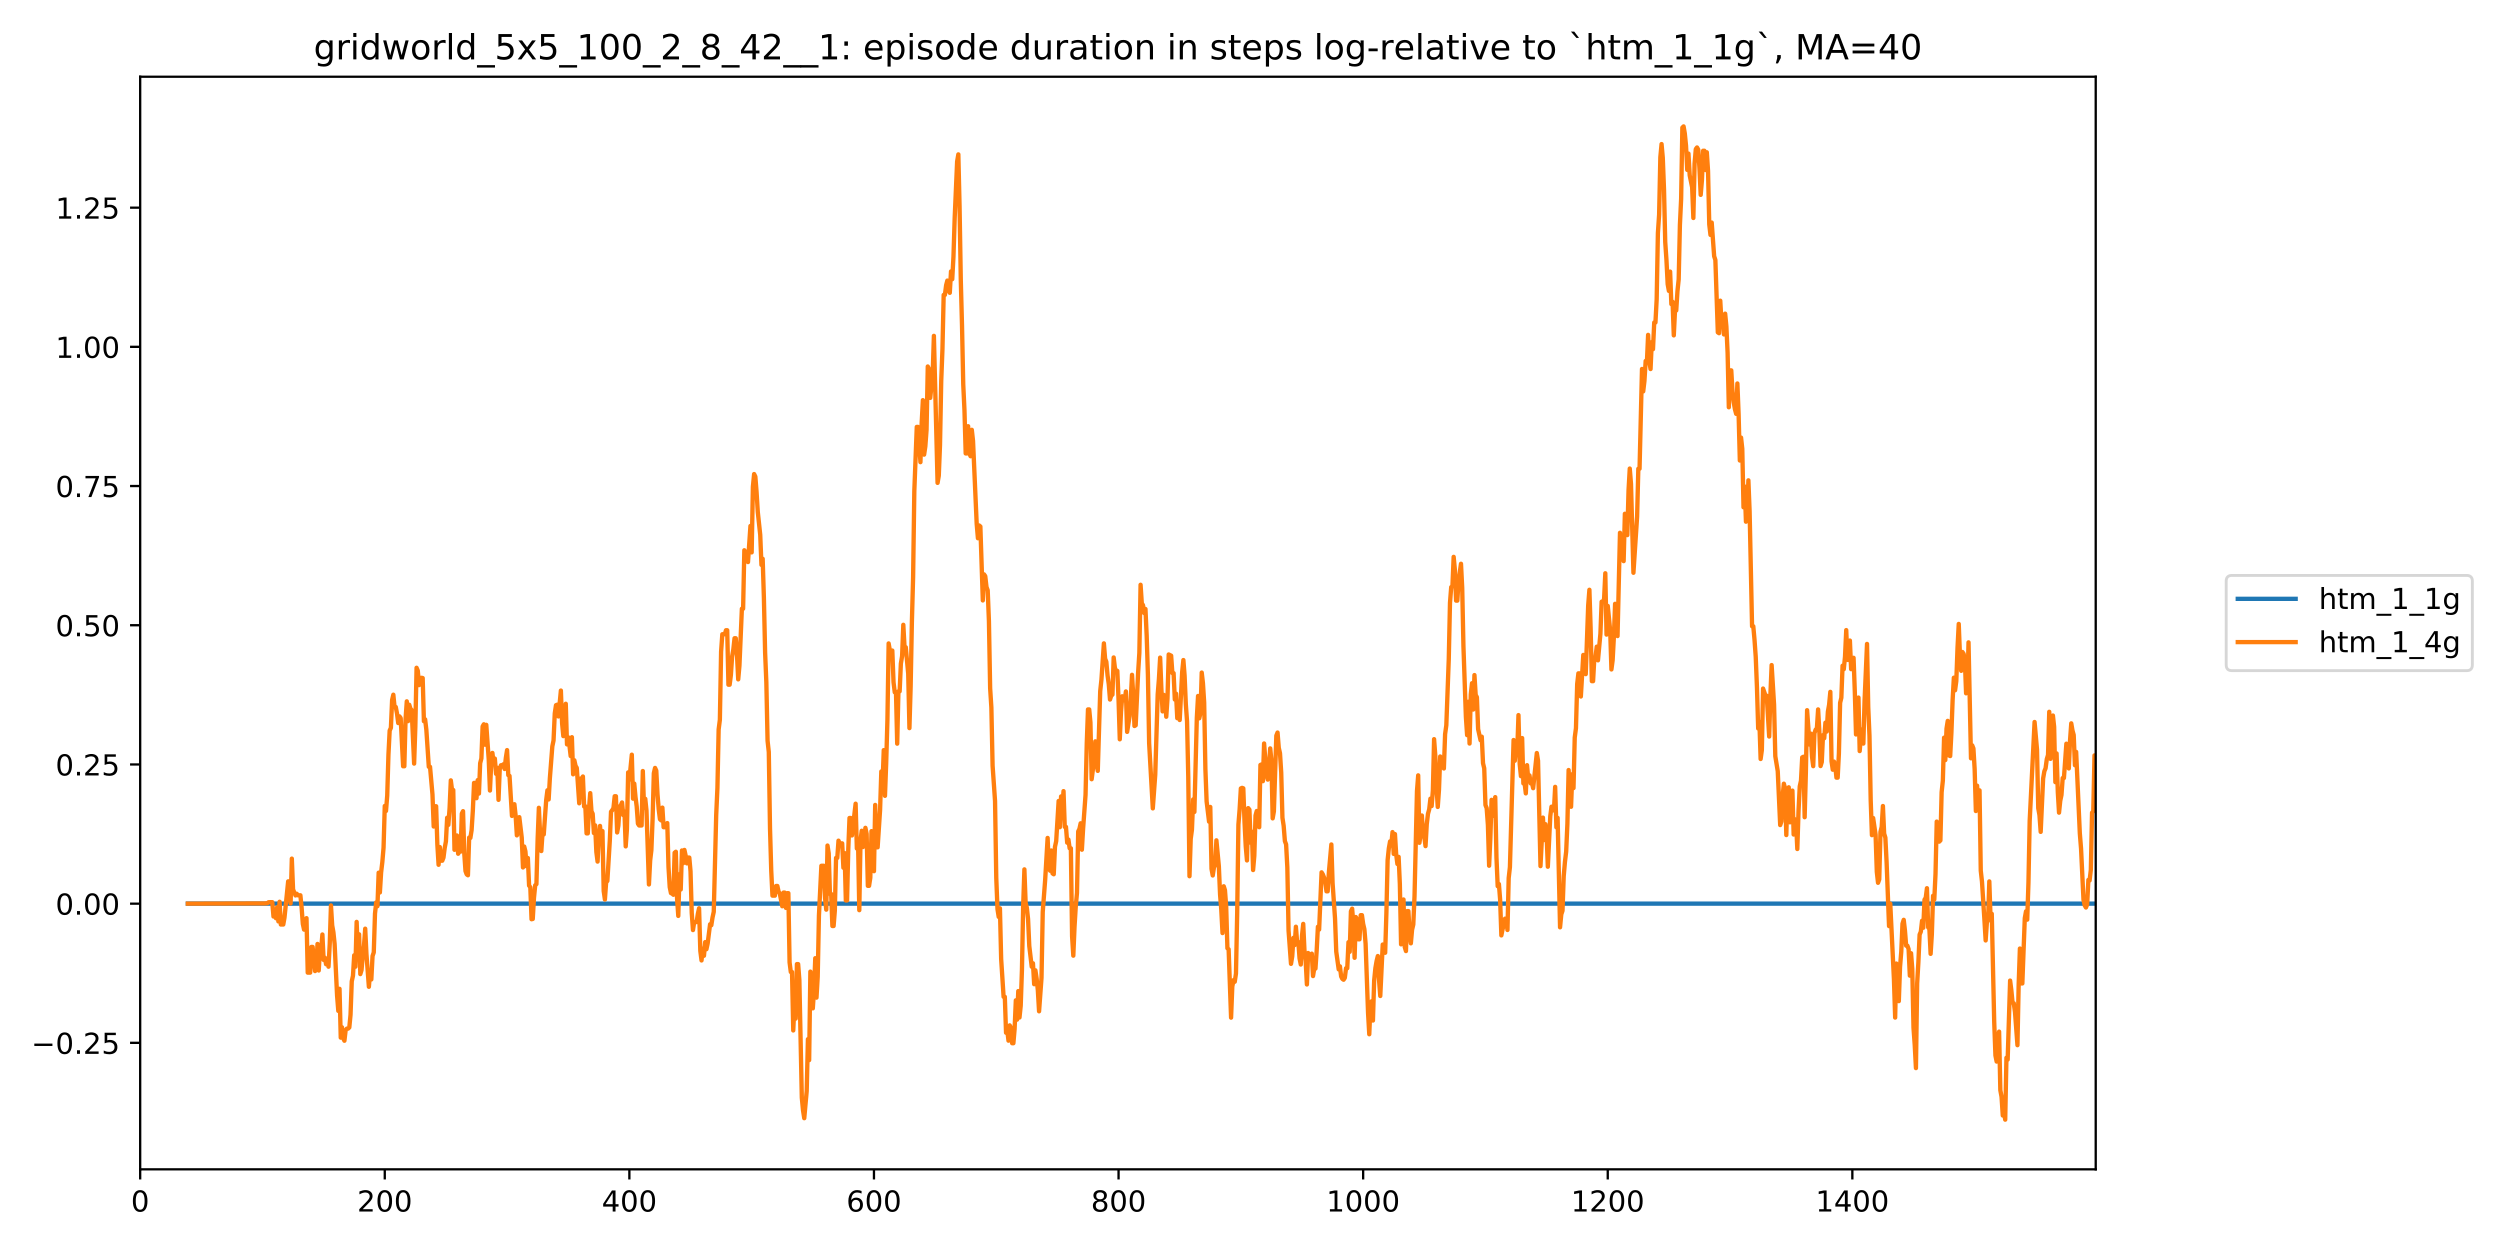 <?xml version="1.0" encoding="utf-8" standalone="no"?>
<!DOCTYPE svg PUBLIC "-//W3C//DTD SVG 1.1//EN"
  "http://www.w3.org/Graphics/SVG/1.1/DTD/svg11.dtd">
<!-- Created with matplotlib (https://matplotlib.org/) -->
<svg height="432pt" version="1.1" viewBox="0 0 864 432" width="864pt" xmlns="http://www.w3.org/2000/svg" xmlns:xlink="http://www.w3.org/1999/xlink">
 <defs>
  <style type="text/css">
*{stroke-linecap:butt;stroke-linejoin:round;}
  </style>
 </defs>
 <g id="figure_1">
  <g id="patch_1">
   <path d="M 0 432 
L 864 432 
L 864 0 
L 0 0 
z
" style="fill:#ffffff;"/>
  </g>
  <g id="axes_1">
   <g id="patch_2">
    <path d="M 48.445 404.12 
L 724.28 404.12 
L 724.28 26.52 
L 48.445 26.52 
z
" style="fill:#ffffff;"/>
   </g>
   <g id="matplotlib.axis_1">
    <g id="xtick_1">
     <g id="line2d_1">
      <defs>
       <path d="M 0 0 
L 0 3.5 
" id="m3903070eab" style="stroke:#000000;stroke-width:0.8;"/>
      </defs>
      <g>
       <use style="stroke:#000000;stroke-width:0.8;" x="48.445" xlink:href="#m3903070eab" y="404.12"/>
      </g>
     </g>
     <g id="text_1">
      <!-- 0 -->
      <defs>
       <path d="M 31.781 66.406 
Q 24.172 66.406 20.328 58.906 
Q 16.5 51.422 16.5 36.375 
Q 16.5 21.391 20.328 13.891 
Q 24.172 6.391 31.781 6.391 
Q 39.453 6.391 43.281 13.891 
Q 47.125 21.391 47.125 36.375 
Q 47.125 51.422 43.281 58.906 
Q 39.453 66.406 31.781 66.406 
z
M 31.781 74.219 
Q 44.047 74.219 50.516 64.516 
Q 56.984 54.828 56.984 36.375 
Q 56.984 17.969 50.516 8.266 
Q 44.047 -1.422 31.781 -1.422 
Q 19.531 -1.422 13.062 8.266 
Q 6.594 17.969 6.594 36.375 
Q 6.594 54.828 13.062 64.516 
Q 19.531 74.219 31.781 74.219 
z
" id="DejaVuSans-48"/>
      </defs>
      <g transform="translate(45.264 418.718)scale(0.1 -0.1)">
       <use xlink:href="#DejaVuSans-48"/>
      </g>
     </g>
    </g>
    <g id="xtick_2">
     <g id="line2d_2">
      <g>
       <use style="stroke:#000000;stroke-width:0.8;" x="132.977" xlink:href="#m3903070eab" y="404.12"/>
      </g>
     </g>
     <g id="text_2">
      <!-- 200 -->
      <defs>
       <path d="M 19.188 8.297 
L 53.609 8.297 
L 53.609 0 
L 7.328 0 
L 7.328 8.297 
Q 12.938 14.109 22.625 23.891 
Q 32.328 33.688 34.812 36.531 
Q 39.547 41.844 41.422 45.531 
Q 43.312 49.219 43.312 52.781 
Q 43.312 58.594 39.234 62.25 
Q 35.156 65.922 28.609 65.922 
Q 23.969 65.922 18.812 64.312 
Q 13.672 62.703 7.812 59.422 
L 7.812 69.391 
Q 13.766 71.781 18.938 73 
Q 24.125 74.219 28.422 74.219 
Q 39.75 74.219 46.484 68.547 
Q 53.219 62.891 53.219 53.422 
Q 53.219 48.922 51.531 44.891 
Q 49.859 40.875 45.406 35.406 
Q 44.188 33.984 37.641 27.219 
Q 31.109 20.453 19.188 8.297 
z
" id="DejaVuSans-50"/>
      </defs>
      <g transform="translate(123.433 418.718)scale(0.1 -0.1)">
       <use xlink:href="#DejaVuSans-50"/>
       <use x="63.623" xlink:href="#DejaVuSans-48"/>
       <use x="127.246" xlink:href="#DejaVuSans-48"/>
      </g>
     </g>
    </g>
    <g id="xtick_3">
     <g id="line2d_3">
      <g>
       <use style="stroke:#000000;stroke-width:0.8;" x="217.509" xlink:href="#m3903070eab" y="404.12"/>
      </g>
     </g>
     <g id="text_3">
      <!-- 400 -->
      <defs>
       <path d="M 37.797 64.312 
L 12.891 25.391 
L 37.797 25.391 
z
M 35.203 72.906 
L 47.609 72.906 
L 47.609 25.391 
L 58.016 25.391 
L 58.016 17.188 
L 47.609 17.188 
L 47.609 0 
L 37.797 0 
L 37.797 17.188 
L 4.891 17.188 
L 4.891 26.703 
z
" id="DejaVuSans-52"/>
      </defs>
      <g transform="translate(207.966 418.718)scale(0.1 -0.1)">
       <use xlink:href="#DejaVuSans-52"/>
       <use x="63.623" xlink:href="#DejaVuSans-48"/>
       <use x="127.246" xlink:href="#DejaVuSans-48"/>
      </g>
     </g>
    </g>
    <g id="xtick_4">
     <g id="line2d_4">
      <g>
       <use style="stroke:#000000;stroke-width:0.8;" x="302.042" xlink:href="#m3903070eab" y="404.12"/>
      </g>
     </g>
     <g id="text_4">
      <!-- 600 -->
      <defs>
       <path d="M 33.016 40.375 
Q 26.375 40.375 22.484 35.828 
Q 18.609 31.297 18.609 23.391 
Q 18.609 15.531 22.484 10.953 
Q 26.375 6.391 33.016 6.391 
Q 39.656 6.391 43.531 10.953 
Q 47.406 15.531 47.406 23.391 
Q 47.406 31.297 43.531 35.828 
Q 39.656 40.375 33.016 40.375 
z
M 52.594 71.297 
L 52.594 62.312 
Q 48.875 64.062 45.094 64.984 
Q 41.312 65.922 37.594 65.922 
Q 27.828 65.922 22.672 59.328 
Q 17.531 52.734 16.797 39.406 
Q 19.672 43.656 24.016 45.922 
Q 28.375 48.188 33.594 48.188 
Q 44.578 48.188 50.953 41.516 
Q 57.328 34.859 57.328 23.391 
Q 57.328 12.156 50.688 5.359 
Q 44.047 -1.422 33.016 -1.422 
Q 20.359 -1.422 13.672 8.266 
Q 6.984 17.969 6.984 36.375 
Q 6.984 53.656 15.188 63.938 
Q 23.391 74.219 37.203 74.219 
Q 40.922 74.219 44.703 73.484 
Q 48.484 72.75 52.594 71.297 
z
" id="DejaVuSans-54"/>
      </defs>
      <g transform="translate(292.498 418.718)scale(0.1 -0.1)">
       <use xlink:href="#DejaVuSans-54"/>
       <use x="63.623" xlink:href="#DejaVuSans-48"/>
       <use x="127.246" xlink:href="#DejaVuSans-48"/>
      </g>
     </g>
    </g>
    <g id="xtick_5">
     <g id="line2d_5">
      <g>
       <use style="stroke:#000000;stroke-width:0.8;" x="386.574" xlink:href="#m3903070eab" y="404.12"/>
      </g>
     </g>
     <g id="text_5">
      <!-- 800 -->
      <defs>
       <path d="M 31.781 34.625 
Q 24.75 34.625 20.719 30.859 
Q 16.703 27.094 16.703 20.516 
Q 16.703 13.922 20.719 10.156 
Q 24.75 6.391 31.781 6.391 
Q 38.812 6.391 42.859 10.172 
Q 46.922 13.969 46.922 20.516 
Q 46.922 27.094 42.891 30.859 
Q 38.875 34.625 31.781 34.625 
z
M 21.922 38.812 
Q 15.578 40.375 12.031 44.719 
Q 8.5 49.078 8.5 55.328 
Q 8.5 64.062 14.719 69.141 
Q 20.953 74.219 31.781 74.219 
Q 42.672 74.219 48.875 69.141 
Q 55.078 64.062 55.078 55.328 
Q 55.078 49.078 51.531 44.719 
Q 48 40.375 41.703 38.812 
Q 48.828 37.156 52.797 32.312 
Q 56.781 27.484 56.781 20.516 
Q 56.781 9.906 50.312 4.234 
Q 43.844 -1.422 31.781 -1.422 
Q 19.734 -1.422 13.25 4.234 
Q 6.781 9.906 6.781 20.516 
Q 6.781 27.484 10.781 32.312 
Q 14.797 37.156 21.922 38.812 
z
M 18.312 54.391 
Q 18.312 48.734 21.844 45.562 
Q 25.391 42.391 31.781 42.391 
Q 38.141 42.391 41.719 45.562 
Q 45.312 48.734 45.312 54.391 
Q 45.312 60.062 41.719 63.234 
Q 38.141 66.406 31.781 66.406 
Q 25.391 66.406 21.844 63.234 
Q 18.312 60.062 18.312 54.391 
z
" id="DejaVuSans-56"/>
      </defs>
      <g transform="translate(377.03 418.718)scale(0.1 -0.1)">
       <use xlink:href="#DejaVuSans-56"/>
       <use x="63.623" xlink:href="#DejaVuSans-48"/>
       <use x="127.246" xlink:href="#DejaVuSans-48"/>
      </g>
     </g>
    </g>
    <g id="xtick_6">
     <g id="line2d_6">
      <g>
       <use style="stroke:#000000;stroke-width:0.8;" x="471.106" xlink:href="#m3903070eab" y="404.12"/>
      </g>
     </g>
     <g id="text_6">
      <!-- 1000 -->
      <defs>
       <path d="M 12.406 8.297 
L 28.516 8.297 
L 28.516 63.922 
L 10.984 60.406 
L 10.984 69.391 
L 28.422 72.906 
L 38.281 72.906 
L 38.281 8.297 
L 54.391 8.297 
L 54.391 0 
L 12.406 0 
z
" id="DejaVuSans-49"/>
      </defs>
      <g transform="translate(458.381 418.718)scale(0.1 -0.1)">
       <use xlink:href="#DejaVuSans-49"/>
       <use x="63.623" xlink:href="#DejaVuSans-48"/>
       <use x="127.246" xlink:href="#DejaVuSans-48"/>
       <use x="190.869" xlink:href="#DejaVuSans-48"/>
      </g>
     </g>
    </g>
    <g id="xtick_7">
     <g id="line2d_7">
      <g>
       <use style="stroke:#000000;stroke-width:0.8;" x="555.638" xlink:href="#m3903070eab" y="404.12"/>
      </g>
     </g>
     <g id="text_7">
      <!-- 1200 -->
      <g transform="translate(542.913 418.718)scale(0.1 -0.1)">
       <use xlink:href="#DejaVuSans-49"/>
       <use x="63.623" xlink:href="#DejaVuSans-50"/>
       <use x="127.246" xlink:href="#DejaVuSans-48"/>
       <use x="190.869" xlink:href="#DejaVuSans-48"/>
      </g>
     </g>
    </g>
    <g id="xtick_8">
     <g id="line2d_8">
      <g>
       <use style="stroke:#000000;stroke-width:0.8;" x="640.17" xlink:href="#m3903070eab" y="404.12"/>
      </g>
     </g>
     <g id="text_8">
      <!-- 1400 -->
      <g transform="translate(627.445 418.718)scale(0.1 -0.1)">
       <use xlink:href="#DejaVuSans-49"/>
       <use x="63.623" xlink:href="#DejaVuSans-52"/>
       <use x="127.246" xlink:href="#DejaVuSans-48"/>
       <use x="190.869" xlink:href="#DejaVuSans-48"/>
      </g>
     </g>
    </g>
   </g>
   <g id="matplotlib.axis_2">
    <g id="ytick_1">
     <g id="line2d_9">
      <defs>
       <path d="M 0 0 
L -3.5 0 
" id="m70c66b101d" style="stroke:#000000;stroke-width:0.8;"/>
      </defs>
      <g>
       <use style="stroke:#000000;stroke-width:0.8;" x="48.445" xlink:href="#m70c66b101d" y="360.411"/>
      </g>
     </g>
     <g id="text_9">
      <!-- −0.25 -->
      <defs>
       <path d="M 10.594 35.5 
L 73.188 35.5 
L 73.188 27.203 
L 10.594 27.203 
z
" id="DejaVuSans-8722"/>
       <path d="M 10.688 12.406 
L 21 12.406 
L 21 0 
L 10.688 0 
z
" id="DejaVuSans-46"/>
       <path d="M 10.797 72.906 
L 49.516 72.906 
L 49.516 64.594 
L 19.828 64.594 
L 19.828 46.734 
Q 21.969 47.469 24.109 47.828 
Q 26.266 48.188 28.422 48.188 
Q 40.625 48.188 47.75 41.5 
Q 54.891 34.812 54.891 23.391 
Q 54.891 11.625 47.562 5.094 
Q 40.234 -1.422 26.906 -1.422 
Q 22.312 -1.422 17.547 -0.641 
Q 12.797 0.141 7.719 1.703 
L 7.719 11.625 
Q 12.109 9.234 16.797 8.062 
Q 21.484 6.891 26.703 6.891 
Q 35.156 6.891 40.078 11.328 
Q 45.016 15.766 45.016 23.391 
Q 45.016 31 40.078 35.438 
Q 35.156 39.891 26.703 39.891 
Q 22.75 39.891 18.812 39.016 
Q 14.891 38.141 10.797 36.281 
z
" id="DejaVuSans-53"/>
      </defs>
      <g transform="translate(10.8 364.21)scale(0.1 -0.1)">
       <use xlink:href="#DejaVuSans-8722"/>
       <use x="83.789" xlink:href="#DejaVuSans-48"/>
       <use x="147.412" xlink:href="#DejaVuSans-46"/>
       <use x="179.199" xlink:href="#DejaVuSans-50"/>
       <use x="242.822" xlink:href="#DejaVuSans-53"/>
      </g>
     </g>
    </g>
    <g id="ytick_2">
     <g id="line2d_10">
      <g>
       <use style="stroke:#000000;stroke-width:0.8;" x="48.445" xlink:href="#m70c66b101d" y="312.304"/>
      </g>
     </g>
     <g id="text_10">
      <!-- 0.00 -->
      <g transform="translate(19.179 316.103)scale(0.1 -0.1)">
       <use xlink:href="#DejaVuSans-48"/>
       <use x="63.623" xlink:href="#DejaVuSans-46"/>
       <use x="95.41" xlink:href="#DejaVuSans-48"/>
       <use x="159.033" xlink:href="#DejaVuSans-48"/>
      </g>
     </g>
    </g>
    <g id="ytick_3">
     <g id="line2d_11">
      <g>
       <use style="stroke:#000000;stroke-width:0.8;" x="48.445" xlink:href="#m70c66b101d" y="264.196"/>
      </g>
     </g>
     <g id="text_11">
      <!-- 0.25 -->
      <g transform="translate(19.179 267.995)scale(0.1 -0.1)">
       <use xlink:href="#DejaVuSans-48"/>
       <use x="63.623" xlink:href="#DejaVuSans-46"/>
       <use x="95.41" xlink:href="#DejaVuSans-50"/>
       <use x="159.033" xlink:href="#DejaVuSans-53"/>
      </g>
     </g>
    </g>
    <g id="ytick_4">
     <g id="line2d_12">
      <g>
       <use style="stroke:#000000;stroke-width:0.8;" x="48.445" xlink:href="#m70c66b101d" y="216.088"/>
      </g>
     </g>
     <g id="text_12">
      <!-- 0.50 -->
      <g transform="translate(19.179 219.888)scale(0.1 -0.1)">
       <use xlink:href="#DejaVuSans-48"/>
       <use x="63.623" xlink:href="#DejaVuSans-46"/>
       <use x="95.41" xlink:href="#DejaVuSans-53"/>
       <use x="159.033" xlink:href="#DejaVuSans-48"/>
      </g>
     </g>
    </g>
    <g id="ytick_5">
     <g id="line2d_13">
      <g>
       <use style="stroke:#000000;stroke-width:0.8;" x="48.445" xlink:href="#m70c66b101d" y="167.981"/>
      </g>
     </g>
     <g id="text_13">
      <!-- 0.75 -->
      <defs>
       <path d="M 8.203 72.906 
L 55.078 72.906 
L 55.078 68.703 
L 28.609 0 
L 18.312 0 
L 43.219 64.594 
L 8.203 64.594 
z
" id="DejaVuSans-55"/>
      </defs>
      <g transform="translate(19.179 171.78)scale(0.1 -0.1)">
       <use xlink:href="#DejaVuSans-48"/>
       <use x="63.623" xlink:href="#DejaVuSans-46"/>
       <use x="95.41" xlink:href="#DejaVuSans-55"/>
       <use x="159.033" xlink:href="#DejaVuSans-53"/>
      </g>
     </g>
    </g>
    <g id="ytick_6">
     <g id="line2d_14">
      <g>
       <use style="stroke:#000000;stroke-width:0.8;" x="48.445" xlink:href="#m70c66b101d" y="119.873"/>
      </g>
     </g>
     <g id="text_14">
      <!-- 1.00 -->
      <g transform="translate(19.179 123.672)scale(0.1 -0.1)">
       <use xlink:href="#DejaVuSans-49"/>
       <use x="63.623" xlink:href="#DejaVuSans-46"/>
       <use x="95.41" xlink:href="#DejaVuSans-48"/>
       <use x="159.033" xlink:href="#DejaVuSans-48"/>
      </g>
     </g>
    </g>
    <g id="ytick_7">
     <g id="line2d_15">
      <g>
       <use style="stroke:#000000;stroke-width:0.8;" x="48.445" xlink:href="#m70c66b101d" y="71.766"/>
      </g>
     </g>
     <g id="text_15">
      <!-- 1.25 -->
      <g transform="translate(19.179 75.565)scale(0.1 -0.1)">
       <use xlink:href="#DejaVuSans-49"/>
       <use x="63.623" xlink:href="#DejaVuSans-46"/>
       <use x="95.41" xlink:href="#DejaVuSans-50"/>
       <use x="159.033" xlink:href="#DejaVuSans-53"/>
      </g>
     </g>
    </g>
   </g>
   <g id="line2d_16">
    <path clip-path="url(#p15be7d77c4)" d="M 64.929 312.304 
L 724.28 312.304 
L 724.28 312.304 
" style="fill:none;stroke:#1f77b4;stroke-linecap:square;stroke-width:1.5;"/>
   </g>
   <g id="line2d_17">
    <path clip-path="url(#p15be7d77c4)" d="M 64.929 312.304 
L 91.556 312.218 
L 92.402 312.14 
L 92.824 311.808 
L 94.092 311.781 
L 94.515 316.746 
L 94.938 316.058 
L 95.36 317.336 
L 95.783 313.543 
L 96.206 318.441 
L 96.628 311.646 
L 97.051 319.511 
L 97.896 319.511 
L 98.319 317.133 
L 99.587 304.604 
L 100.01 304.604 
L 100.432 312.228 
L 100.855 296.743 
L 101.278 307.389 
L 102.123 309.469 
L 102.546 308.882 
L 102.968 309.415 
L 103.814 309.415 
L 104.236 313.65 
L 104.659 319.321 
L 105.082 321.271 
L 105.504 321.271 
L 105.927 317.322 
L 106.35 336.141 
L 107.195 336.141 
L 107.618 327.262 
L 108.04 327.262 
L 108.886 335.605 
L 109.308 334.287 
L 109.731 326.234 
L 110.154 335.407 
L 110.576 328.231 
L 110.999 327.928 
L 111.421 322.963 
L 111.844 331.746 
L 112.267 330.974 
L 112.689 333.242 
L 113.112 332.246 
L 113.535 334.087 
L 113.957 326.222 
L 114.38 312.922 
L 114.803 319.805 
L 115.225 322.183 
L 115.648 326.259 
L 116.493 344.072 
L 116.916 349.358 
L 117.339 341.734 
L 117.761 358.603 
L 118.184 355.027 
L 118.607 358.817 
L 119.029 359.682 
L 119.452 356.025 
L 119.875 355.491 
L 120.297 355.491 
L 120.72 355.09 
L 121.143 350.708 
L 121.565 339.166 
L 121.988 337.216 
L 122.411 330.146 
L 122.833 334.095 
L 123.256 318.61 
L 123.679 329.743 
L 124.101 322.898 
L 124.524 336.645 
L 124.947 335.261 
L 125.369 330.272 
L 125.792 326.886 
L 126.215 320.954 
L 126.637 329.637 
L 127.483 341.036 
L 127.905 336.08 
L 128.328 338.497 
L 128.751 330.403 
L 129.173 329.154 
L 129.596 315.761 
L 130.019 311.86 
L 130.441 313.181 
L 130.864 301.597 
L 131.287 308.433 
L 131.709 301.55 
L 132.132 297.924 
L 132.555 292.959 
L 132.977 278.548 
L 133.4 280.263 
L 133.823 274.978 
L 134.245 260.813 
L 134.668 252.49 
L 135.091 251.544 
L 135.513 241.911 
L 135.936 240.091 
L 136.358 244.335 
L 136.781 244.335 
L 137.204 246.597 
L 137.626 249.888 
L 138.049 247.577 
L 138.472 248.163 
L 139.317 264.819 
L 139.74 264.819 
L 140.162 248.564 
L 140.585 242.384 
L 141.008 249.229 
L 141.43 243.559 
L 141.853 244.943 
L 142.276 245.402 
L 143.121 263.903 
L 143.544 251.084 
L 143.966 230.785 
L 144.389 231.802 
L 144.812 236.776 
L 145.234 234.359 
L 145.657 234.237 
L 146.08 234.336 
L 146.502 249.255 
L 146.925 248.612 
L 147.348 252.245 
L 148.193 265.008 
L 148.616 265.008 
L 149.461 274.564 
L 149.884 285.641 
L 150.306 278.64 
L 150.729 278.64 
L 151.152 291.928 
L 151.574 298.867 
L 151.997 292.743 
L 152.42 297.461 
L 152.842 297.461 
L 153.265 296.388 
L 153.688 293.053 
L 154.11 290.792 
L 154.533 282.617 
L 154.956 285.074 
L 155.378 279.282 
L 155.801 269.697 
L 156.224 273.032 
L 156.646 273.032 
L 157.069 293.694 
L 157.492 288.741 
L 157.914 288.741 
L 158.337 295.054 
L 158.76 294.312 
L 159.182 294.312 
L 159.605 281.178 
L 160.028 280.34 
L 160.45 294.955 
L 160.873 301.024 
L 161.295 302.184 
L 161.718 302.494 
L 162.141 289.467 
L 162.563 289.588 
L 162.986 286.896 
L 163.409 280.227 
L 163.831 270.574 
L 164.254 270.574 
L 164.677 275.859 
L 165.099 269.609 
L 165.522 274.251 
L 165.945 263.756 
L 166.367 262.137 
L 166.79 251.06 
L 167.213 250.319 
L 167.635 257.373 
L 168.058 250.507 
L 168.903 262.462 
L 169.326 273.207 
L 169.749 264.202 
L 170.171 260.209 
L 170.594 263.544 
L 171.017 262.16 
L 171.439 267.445 
L 171.862 265.351 
L 172.285 276.428 
L 172.707 265.857 
L 173.13 264.473 
L 173.553 264.473 
L 173.975 264.142 
L 174.398 265.76 
L 174.821 261.919 
L 175.243 259.238 
L 175.666 267.894 
L 176.089 268.14 
L 176.934 281.985 
L 177.357 280.458 
L 177.779 277.941 
L 178.202 281.903 
L 178.625 288.703 
L 179.047 287.695 
L 179.47 282.409 
L 180.315 289.497 
L 180.738 299.792 
L 181.161 292.557 
L 181.583 294.232 
L 182.006 299.409 
L 182.429 296.536 
L 182.851 306.066 
L 183.274 306.611 
L 183.697 317.688 
L 184.119 317.591 
L 184.542 310.29 
L 184.965 305.947 
L 185.387 305.561 
L 185.81 289.916 
L 186.232 279.171 
L 186.655 288.176 
L 187.078 294.119 
L 187.5 287.869 
L 187.923 288.376 
L 188.768 276.459 
L 189.191 273.125 
L 189.614 276.284 
L 190.036 268.927 
L 190.882 257.947 
L 191.304 255.909 
L 191.727 246.548 
L 192.15 243.72 
L 192.572 243.548 
L 192.995 247.602 
L 193.84 238.661 
L 194.263 250.012 
L 194.686 254.404 
L 195.108 250.024 
L 195.531 243.223 
L 195.954 257.259 
L 196.376 254.802 
L 196.799 257.63 
L 197.222 261.287 
L 197.644 254.771 
L 198.067 267.602 
L 198.49 262.755 
L 198.912 264.69 
L 199.335 265.378 
L 200.18 277.617 
L 200.603 269.087 
L 201.026 269.185 
L 201.448 268.358 
L 201.871 278.728 
L 202.294 278.651 
L 202.716 288.012 
L 203.139 288.012 
L 203.562 279.393 
L 203.984 274.108 
L 204.407 280.358 
L 204.83 281.235 
L 205.252 287.904 
L 205.675 285.242 
L 206.098 294.428 
L 206.52 297.763 
L 206.943 289.733 
L 207.366 285.44 
L 207.788 290.96 
L 208.211 287.218 
L 208.634 307.916 
L 209.056 310.866 
L 209.479 304.949 
L 209.902 304.442 
L 210.747 290.547 
L 211.169 280.528 
L 211.592 280.004 
L 212.015 279.262 
L 212.437 275.186 
L 212.86 275.186 
L 213.283 287.693 
L 213.705 285.324 
L 214.128 278.74 
L 214.551 278.334 
L 214.973 277.335 
L 215.396 281.702 
L 215.819 280.456 
L 216.241 292.512 
L 216.664 286.609 
L 217.087 266.935 
L 217.509 269.438 
L 218.355 260.818 
L 218.777 276.02 
L 219.2 270.812 
L 219.623 275.409 
L 220.045 278.743 
L 220.468 284.671 
L 220.891 285.286 
L 221.736 285.286 
L 222.159 266.466 
L 222.581 279.162 
L 223.004 276.078 
L 223.427 280.154 
L 224.272 305.665 
L 224.695 297.377 
L 225.117 293.796 
L 225.54 282.965 
L 225.963 267.223 
L 226.385 265.397 
L 226.808 266.323 
L 227.231 274.435 
L 227.653 279.721 
L 228.076 283.107 
L 228.499 283.526 
L 228.921 279.118 
L 229.344 285.886 
L 229.767 285.886 
L 230.189 284.915 
L 230.612 284.456 
L 231.035 299.66 
L 231.457 306.582 
L 231.88 308.654 
L 232.303 308.843 
L 232.725 309.228 
L 233.148 294.714 
L 233.571 294.367 
L 233.993 310.51 
L 234.416 316.537 
L 234.839 302.125 
L 235.261 307.41 
L 235.684 293.924 
L 236.107 298.332 
L 236.529 293.735 
L 236.952 295.686 
L 237.374 298.378 
L 237.797 296.379 
L 238.22 296.379 
L 238.642 301.098 
L 239.065 315.509 
L 239.488 321.437 
L 239.91 318.669 
L 240.756 318.669 
L 241.178 315.841 
L 241.601 313.891 
L 242.024 328.594 
L 242.446 331.929 
L 242.869 327.853 
L 243.292 330.31 
L 243.714 325.592 
L 244.137 328.049 
L 244.56 326.098 
L 245.405 319.429 
L 245.828 319.761 
L 246.25 317.069 
L 246.673 315.118 
L 247.518 281.663 
L 247.941 272.302 
L 248.364 252.098 
L 248.786 248.763 
L 249.209 225.225 
L 249.632 219.198 
L 250.477 219.198 
L 250.9 217.814 
L 251.322 217.814 
L 251.745 236.634 
L 252.168 236.634 
L 252.59 233.3 
L 253.013 226.941 
L 253.436 224.484 
L 253.858 220.582 
L 254.281 220.582 
L 254.704 226.374 
L 255.126 234.789 
L 255.549 230.071 
L 256.394 210.374 
L 256.817 210.374 
L 257.24 190.17 
L 257.662 190.912 
L 258.085 190.912 
L 258.508 194.246 
L 259.353 181.777 
L 259.776 190.903 
L 260.198 168.242 
L 260.621 163.834 
L 261.044 164.711 
L 261.466 169.996 
L 261.889 176.925 
L 262.734 184.843 
L 263.157 195.232 
L 263.579 193.106 
L 264.002 206.641 
L 264.425 225.596 
L 264.847 235.796 
L 265.27 256 
L 265.693 259.901 
L 266.115 286.267 
L 266.538 300.914 
L 266.961 309.533 
L 267.806 309.533 
L 268.229 306.199 
L 268.651 306.199 
L 269.074 308.149 
L 269.497 308.792 
L 270.342 313.2 
L 270.765 308.481 
L 271.187 308.481 
L 271.61 313.766 
L 272.033 308.686 
L 272.455 308.686 
L 272.878 332.586 
L 273.301 335.921 
L 273.723 335.921 
L 274.146 356.125 
L 274.569 346.968 
L 274.991 352.018 
L 275.414 333.199 
L 275.837 333.199 
L 276.259 338.708 
L 277.105 379.35 
L 277.527 383.758 
L 277.95 386.45 
L 278.795 377.089 
L 279.218 359.146 
L 279.641 366.382 
L 280.063 335.789 
L 280.486 345.151 
L 280.909 348.485 
L 281.331 341.991 
L 281.754 331.149 
L 282.177 344.778 
L 282.599 337.543 
L 283.022 316.462 
L 283.867 299.222 
L 284.713 299.222 
L 285.135 310.3 
L 285.558 314.376 
L 285.981 292.221 
L 286.403 294.914 
L 286.826 308.95 
L 287.248 308.95 
L 287.671 320.027 
L 288.094 320.027 
L 288.516 314.742 
L 288.939 296.489 
L 289.362 296.489 
L 289.784 290.532 
L 290.207 291.466 
L 291.052 291.466 
L 291.475 299.881 
L 291.898 294.83 
L 292.32 311.192 
L 292.743 311.192 
L 293.166 293.446 
L 293.588 282.701 
L 294.011 282.701 
L 294.434 288.728 
L 295.702 277.758 
L 296.124 293.243 
L 296.547 291.017 
L 296.97 314.556 
L 297.392 290.451 
L 297.815 287.116 
L 298.238 292.733 
L 298.66 290.041 
L 299.083 286.104 
L 299.506 288.199 
L 299.928 306.141 
L 300.351 306.141 
L 300.774 303.373 
L 301.196 287.246 
L 301.619 291.654 
L 302.042 301.083 
L 302.464 278.187 
L 302.887 292.834 
L 303.31 292.834 
L 304.155 279.925 
L 304.578 266.625 
L 305 271.033 
L 305.423 259.242 
L 305.846 275.038 
L 306.268 263.714 
L 306.691 248.795 
L 307.114 222.372 
L 307.536 224.83 
L 308.382 224.83 
L 308.804 235.799 
L 309.227 239.265 
L 309.65 239.265 
L 310.072 257.012 
L 310.495 238.933 
L 310.918 238.933 
L 311.34 229.325 
L 311.763 226.773 
L 312.185 215.93 
L 312.608 223.673 
L 313.031 223.673 
L 313.876 232.814 
L 314.299 251.633 
L 314.721 237.222 
L 315.144 215.067 
L 315.567 199.582 
L 315.989 169.685 
L 316.835 147.545 
L 317.257 147.545 
L 318.103 159.72 
L 318.525 146.343 
L 318.948 138.297 
L 319.371 157.117 
L 319.793 154.289 
L 320.216 148.577 
L 320.639 126.657 
L 321.061 127.548 
L 321.484 137.513 
L 322.329 129.411 
L 322.752 116.073 
L 324.02 166.879 
L 324.443 164.421 
L 324.865 153.803 
L 325.288 131.648 
L 325.711 120.679 
L 326.133 101.924 
L 326.556 101.924 
L 326.979 98.589 
L 327.401 96.971 
L 327.824 100.305 
L 328.247 101.195 
L 328.669 93.8 
L 329.092 96.492 
L 329.515 88.749 
L 329.937 75.337 
L 330.783 55.812 
L 331.205 53.355 
L 331.628 71.393 
L 332.051 96.882 
L 332.473 112.614 
L 332.896 132.817 
L 333.319 141.786 
L 333.741 156.705 
L 334.164 156.705 
L 334.587 147.298 
L 335.009 156.756 
L 335.432 157.672 
L 335.855 148.546 
L 336.277 152.362 
L 337.545 181.029 
L 337.968 186.011 
L 338.39 181.603 
L 338.813 181.96 
L 339.658 207.511 
L 340.081 198.506 
L 340.504 199.121 
L 340.926 202.843 
L 341.349 204.009 
L 341.772 214.628 
L 342.194 237.855 
L 342.617 244.525 
L 343.04 264.64 
L 343.885 276.827 
L 344.308 303.351 
L 344.73 314.181 
L 345.153 316.874 
L 345.576 313.917 
L 345.998 331.428 
L 346.844 344.495 
L 347.266 344.495 
L 347.689 356.922 
L 348.112 356.045 
L 348.534 359.655 
L 348.957 354.369 
L 349.38 355.196 
L 349.802 360.536 
L 350.225 360.536 
L 350.648 355.621 
L 351.07 345.719 
L 351.493 352.388 
L 351.916 342.52 
L 352.338 351.647 
L 352.761 347.57 
L 353.184 335.135 
L 353.606 313.154 
L 354.029 300.458 
L 354.452 311.993 
L 354.874 313.709 
L 355.297 317.61 
L 355.72 326.947 
L 356.565 334.101 
L 356.988 332.906 
L 357.41 340.141 
L 357.833 335.346 
L 358.256 338.157 
L 358.678 342.233 
L 359.101 349.504 
L 359.946 337.913 
L 360.369 315.168 
L 361.214 304.002 
L 362.059 289.59 
L 362.482 299.942 
L 362.905 300.913 
L 363.327 293.935 
L 363.75 301.845 
L 364.173 302.146 
L 364.595 292.667 
L 365.018 290.717 
L 365.863 276.812 
L 366.286 285.874 
L 366.709 275.249 
L 367.131 278.696 
L 367.554 273.411 
L 367.977 285.771 
L 368.399 285.771 
L 368.822 291.231 
L 369.245 290.158 
L 369.667 293.16 
L 370.09 293.16 
L 370.513 323.611 
L 370.935 330.28 
L 371.358 320.277 
L 371.781 313.275 
L 372.203 308.633 
L 372.626 287.342 
L 373.049 286.484 
L 373.471 284.534 
L 373.894 293.66 
L 374.317 286.424 
L 375.162 274.705 
L 375.585 256.859 
L 376.007 245.18 
L 376.43 245.18 
L 376.853 249.683 
L 377.275 269.299 
L 378.121 262.63 
L 378.543 256.208 
L 378.966 263.754 
L 379.389 266.416 
L 380.234 238.839 
L 380.657 234.873 
L 381.502 222.35 
L 381.925 227.635 
L 382.347 228.709 
L 382.77 233.427 
L 383.193 236.478 
L 383.615 241.763 
L 384.038 240.454 
L 384.461 240.069 
L 384.883 227.223 
L 385.306 230.792 
L 385.729 231.866 
L 386.151 231.866 
L 386.574 242.017 
L 386.996 255.504 
L 387.419 245.914 
L 387.842 240.628 
L 388.264 242.012 
L 388.687 242.012 
L 389.11 238.961 
L 389.532 252.939 
L 390.378 247.578 
L 390.8 241.416 
L 391.223 233.215 
L 391.646 240.194 
L 392.068 250.911 
L 392.491 250.662 
L 393.336 232.42 
L 393.759 225.636 
L 394.182 202.098 
L 394.604 208.514 
L 395.027 209.156 
L 395.45 211.889 
L 395.872 210.476 
L 396.295 219.768 
L 396.718 233.255 
L 397.14 256.835 
L 398.408 279.376 
L 399.254 267.732 
L 400.099 239.977 
L 400.522 234.692 
L 400.944 227.268 
L 401.367 238.018 
L 401.79 245.855 
L 402.212 240.16 
L 402.635 241.544 
L 403.058 247.706 
L 403.48 241.455 
L 403.903 226.184 
L 404.748 226.601 
L 405.171 232.628 
L 405.594 232.628 
L 406.016 241.755 
L 406.439 239.731 
L 406.862 248.203 
L 407.284 245.267 
L 407.707 248.836 
L 408.552 232.295 
L 408.975 228.113 
L 409.398 233.511 
L 409.82 243.362 
L 410.243 249.296 
L 410.666 268.659 
L 411.088 302.821 
L 411.511 289.889 
L 411.933 286.751 
L 412.356 276.276 
L 412.779 280.604 
L 413.624 248.076 
L 414.047 240.528 
L 414.469 248.241 
L 414.892 246.331 
L 415.315 232.44 
L 415.737 236.107 
L 416.16 242.776 
L 416.583 265.783 
L 417.005 276.956 
L 417.851 283.968 
L 418.273 278.887 
L 418.696 300.26 
L 419.119 302.564 
L 419.541 299.796 
L 419.964 298.919 
L 420.387 290.421 
L 421.232 299.325 
L 421.655 309.14 
L 422.077 314.471 
L 422.5 322.472 
L 422.923 306.296 
L 423.345 307.655 
L 423.768 313.251 
L 424.191 327.722 
L 424.613 328.054 
L 425.459 351.697 
L 425.881 340.952 
L 426.304 338.742 
L 426.727 339.295 
L 427.149 336.467 
L 427.572 315.514 
L 427.995 284.959 
L 428.417 279.674 
L 428.84 272.477 
L 429.263 272.288 
L 429.685 272.445 
L 430.108 284.152 
L 430.531 292.537 
L 430.953 297.366 
L 431.376 279.288 
L 431.799 279.813 
L 432.221 291.247 
L 432.644 287.423 
L 433.067 300.685 
L 433.489 295.796 
L 433.912 281.855 
L 434.335 280.276 
L 434.757 281.66 
L 435.18 285.872 
L 435.603 264.36 
L 436.025 264.182 
L 436.448 269.974 
L 436.87 256.946 
L 437.716 267.902 
L 438.138 269.434 
L 438.561 264.715 
L 438.984 258.643 
L 439.406 262.981 
L 439.829 282.828 
L 440.252 280.424 
L 441.097 254.242 
L 441.52 253.168 
L 441.942 258.454 
L 442.365 260.315 
L 442.788 266.984 
L 443.21 282.618 
L 443.633 285.399 
L 444.056 290.684 
L 444.478 291.821 
L 444.901 299.799 
L 445.324 321.604 
L 446.169 333.104 
L 446.592 330.539 
L 447.014 324.117 
L 447.437 326.612 
L 447.86 320.275 
L 448.282 325.56 
L 448.705 325.56 
L 449.128 331.231 
L 449.55 333.339 
L 449.973 323.356 
L 450.396 319.301 
L 450.818 328.427 
L 451.241 332.18 
L 451.664 340.233 
L 452.086 329.353 
L 452.509 330.661 
L 452.932 330.661 
L 453.354 329.587 
L 453.777 337.33 
L 454.2 334.737 
L 454.622 334.737 
L 455.045 328.487 
L 455.468 320.285 
L 455.89 321.257 
L 456.736 301.478 
L 457.158 302.166 
L 457.581 303.24 
L 458.004 304.702 
L 458.426 308.036 
L 458.849 308.036 
L 459.272 301.367 
L 460.117 291.845 
L 460.54 305.183 
L 461.385 317.448 
L 461.807 328.895 
L 462.653 335.019 
L 463.075 333.967 
L 463.498 337.45 
L 463.921 338.301 
L 464.343 338.596 
L 464.766 337.953 
L 465.189 334.619 
L 465.611 334.619 
L 466.034 325.614 
L 466.457 328.949 
L 466.879 314.924 
L 467.302 314.047 
L 467.725 319.332 
L 468.147 331.011 
L 468.57 316.931 
L 468.993 317.735 
L 469.415 324.628 
L 469.838 324.628 
L 470.261 316.283 
L 470.683 316.283 
L 471.106 319.295 
L 471.529 321.12 
L 471.951 326.122 
L 472.797 350.045 
L 473.219 357.438 
L 473.642 347.431 
L 474.065 346.03 
L 474.487 352.699 
L 474.91 338.864 
L 475.333 334.583 
L 475.755 332.126 
L 476.178 330.41 
L 476.601 338.785 
L 477.023 344.214 
L 477.869 326.432 
L 478.291 328.832 
L 478.714 329.277 
L 479.137 315.555 
L 479.559 297.265 
L 479.982 293.195 
L 480.405 290.786 
L 480.827 292.077 
L 481.25 287.571 
L 481.673 295.117 
L 482.095 288.252 
L 482.518 295.253 
L 482.941 298.587 
L 483.363 296.13 
L 483.786 305.491 
L 484.209 326.367 
L 484.631 324.642 
L 485.054 310.868 
L 485.477 327.284 
L 485.899 328.691 
L 486.322 314.872 
L 486.744 314.872 
L 487.167 322.759 
L 487.59 326.014 
L 488.012 321.327 
L 488.435 319.501 
L 488.858 309.734 
L 489.703 273.409 
L 490.126 267.966 
L 490.548 291.277 
L 490.971 288.438 
L 491.394 281.839 
L 491.816 288.176 
L 492.239 289.123 
L 492.662 292.419 
L 493.084 284.909 
L 493.507 281.253 
L 493.93 279.725 
L 494.352 276.028 
L 494.775 278.573 
L 495.198 273.257 
L 495.62 255.454 
L 496.043 261.211 
L 496.466 272.041 
L 496.888 278.879 
L 497.311 272.939 
L 497.734 261.435 
L 498.156 264.351 
L 499.002 265.587 
L 499.424 253.72 
L 499.847 250.66 
L 500.692 227.825 
L 501.115 208.333 
L 501.538 202.896 
L 501.96 202.626 
L 502.383 192.451 
L 502.806 196.909 
L 503.228 207.574 
L 503.651 207.574 
L 504.074 200.796 
L 504.919 194.84 
L 505.342 203.218 
L 505.764 223.351 
L 506.61 247.777 
L 507.032 254.061 
L 507.455 242.526 
L 507.878 256.967 
L 508.3 240.003 
L 508.723 236.123 
L 509.146 245.22 
L 509.568 233.304 
L 509.991 240.166 
L 510.414 240.947 
L 510.836 251.989 
L 511.681 255.834 
L 512.104 254.598 
L 512.527 263.771 
L 512.949 265.526 
L 513.372 278.222 
L 513.795 279.295 
L 514.217 285.085 
L 514.64 299.196 
L 515.063 289.611 
L 515.485 276.425 
L 515.908 281.978 
L 516.331 280.175 
L 516.753 275.492 
L 517.176 296.263 
L 517.599 306.266 
L 518.021 305.525 
L 518.444 310.908 
L 518.867 323.277 
L 519.289 321.112 
L 519.712 319.85 
L 520.135 317.495 
L 520.557 317.495 
L 520.98 321.396 
L 521.403 303.473 
L 521.825 299.697 
L 523.093 255.753 
L 523.516 262.915 
L 523.939 258.217 
L 524.361 259.29 
L 524.784 247.14 
L 525.207 264.033 
L 525.629 268.245 
L 526.052 255.072 
L 526.475 270.746 
L 526.897 270.567 
L 527.32 274.194 
L 527.743 264.444 
L 528.165 269.218 
L 528.588 267.972 
L 529.011 270.74 
L 529.433 270.553 
L 529.856 272.395 
L 531.124 260.252 
L 531.547 262.913 
L 532.392 299.326 
L 533.237 282.568 
L 533.66 290.311 
L 534.083 284.829 
L 534.505 288.36 
L 534.928 299.537 
L 535.773 282.126 
L 536.196 278.791 
L 536.618 280.053 
L 537.041 280.053 
L 537.464 271.94 
L 537.886 285.927 
L 538.309 282.65 
L 539.154 320.48 
L 539.577 316.002 
L 540 314.74 
L 540.422 302.786 
L 540.845 297.865 
L 541.268 294.334 
L 541.69 284.749 
L 542.113 266.126 
L 542.958 278.821 
L 543.381 267.556 
L 543.804 272.359 
L 544.226 254.923 
L 544.649 251.681 
L 545.072 236.393 
L 545.494 232.709 
L 545.917 232.709 
L 546.34 240.712 
L 547.185 226.349 
L 547.608 230.425 
L 548.03 232.985 
L 548.876 209.22 
L 549.298 203.829 
L 549.721 217.168 
L 550.144 235.409 
L 550.566 235.409 
L 550.989 227.666 
L 551.412 227.02 
L 551.834 223.489 
L 552.257 228.207 
L 553.102 219.026 
L 553.525 207.949 
L 553.948 207.949 
L 554.37 207.057 
L 554.793 198.121 
L 555.216 219.32 
L 555.638 209.403 
L 556.484 217.985 
L 556.906 231.359 
L 557.329 228.167 
L 557.752 220.177 
L 558.174 208.681 
L 558.597 213.352 
L 559.02 219.824 
L 559.865 184.135 
L 560.288 190.804 
L 560.71 187.47 
L 561.133 193.924 
L 561.556 177.561 
L 561.978 181.95 
L 562.401 184.928 
L 562.823 169.443 
L 563.246 161.935 
L 563.669 167.22 
L 564.514 197.946 
L 565.782 178.613 
L 566.205 161.997 
L 566.627 161.997 
L 567.473 127.517 
L 567.895 135.26 
L 568.318 131.65 
L 568.741 124.746 
L 569.163 125.313 
L 569.586 115.734 
L 570.009 124.984 
L 570.431 127.537 
L 570.854 118.247 
L 571.277 120.678 
L 571.699 111.454 
L 572.122 111.454 
L 572.545 103.465 
L 572.967 80.585 
L 573.39 74.196 
L 573.813 54.342 
L 574.235 49.791 
L 574.658 54.541 
L 575.081 65.486 
L 575.503 83.663 
L 575.926 89.859 
L 576.349 98.203 
L 576.771 100.539 
L 577.194 93.87 
L 577.617 105.105 
L 578.039 104.284 
L 578.462 115.906 
L 578.885 107.3 
L 579.307 107.3 
L 579.73 100.631 
L 580.153 96.555 
L 580.575 77.735 
L 580.998 68.762 
L 581.421 44.112 
L 581.843 43.684 
L 582.266 46.107 
L 582.689 50.354 
L 583.111 58.719 
L 583.534 53.085 
L 583.957 60.593 
L 584.802 64.718 
L 585.225 75.333 
L 585.647 56.513 
L 586.07 51.531 
L 586.493 50.964 
L 586.915 51.718 
L 587.338 58.243 
L 587.76 67.348 
L 588.183 62.338 
L 588.606 52.099 
L 589.028 52.099 
L 589.451 58.768 
L 589.874 52.629 
L 590.296 59.017 
L 590.719 77.56 
L 591.142 81.186 
L 591.564 76.918 
L 592.41 88.551 
L 592.832 89.851 
L 593.678 114.86 
L 594.1 115.152 
L 594.523 103.917 
L 594.946 111.311 
L 595.368 109.221 
L 595.791 115.578 
L 596.214 108.402 
L 596.636 112.81 
L 597.059 121.936 
L 597.482 140.756 
L 597.904 128.005 
L 598.327 128.005 
L 598.75 135.399 
L 599.172 139.003 
L 599.595 141.425 
L 600.018 143.025 
L 600.44 132.532 
L 600.863 143.155 
L 601.286 159.148 
L 601.708 151.229 
L 602.131 155.109 
L 602.554 175.313 
L 602.976 168.145 
L 603.399 180.295 
L 603.822 177.241 
L 604.244 166.003 
L 604.667 176.727 
L 605.512 216.435 
L 605.935 216.435 
L 606.358 221.09 
L 606.78 227.004 
L 607.203 237.574 
L 607.626 251.756 
L 608.048 249.514 
L 608.471 262.307 
L 608.894 259.24 
L 609.316 237.962 
L 610.162 240.443 
L 610.584 240.443 
L 611.43 254.547 
L 611.852 240.056 
L 612.275 229.852 
L 613.12 243.6 
L 613.543 261.346 
L 614.388 266.53 
L 615.233 285.146 
L 615.656 283.92 
L 616.079 275.157 
L 616.501 270.846 
L 616.924 272.465 
L 617.347 288.592 
L 617.769 273.165 
L 618.192 272.092 
L 618.615 284.194 
L 619.037 273.759 
L 619.46 273.235 
L 619.883 288.409 
L 620.305 283.124 
L 620.728 284.463 
L 621.151 293.419 
L 621.573 280.188 
L 621.996 271.761 
L 622.419 269.81 
L 622.841 261.757 
L 623.264 261.533 
L 623.687 282.432 
L 624.109 266.969 
L 624.532 245.443 
L 625.377 257.311 
L 625.8 253.543 
L 626.223 261.448 
L 626.645 264.783 
L 627.068 253.423 
L 627.491 252.161 
L 627.913 251.73 
L 628.336 245.175 
L 628.759 252.706 
L 629.181 264.747 
L 629.604 263.363 
L 630.027 254.059 
L 630.449 255.133 
L 630.872 249.749 
L 631.295 252.825 
L 631.717 245.957 
L 632.14 243.548 
L 632.563 239.104 
L 632.985 263.118 
L 633.408 266.014 
L 633.831 263.203 
L 634.253 264.586 
L 634.676 268.748 
L 635.099 268.748 
L 635.521 260.439 
L 635.944 242.889 
L 636.367 241.152 
L 636.789 230.075 
L 637.212 231.284 
L 637.634 226.973 
L 638.057 217.767 
L 638.48 228.052 
L 638.902 228.052 
L 639.325 221.383 
L 639.748 231.261 
L 640.17 228.151 
L 640.593 227.334 
L 641.016 238.895 
L 641.438 253.828 
L 641.861 249.284 
L 642.284 241.083 
L 642.706 259.574 
L 643.129 254.457 
L 643.552 252.067 
L 643.974 256.982 
L 644.397 242.116 
L 645.242 222.542 
L 645.665 244.422 
L 646.088 254.231 
L 646.51 276.449 
L 646.933 288.628 
L 647.356 282.706 
L 648.201 288.484 
L 648.624 301.303 
L 649.046 305.096 
L 649.469 303.901 
L 649.892 287.538 
L 650.314 285.751 
L 650.737 278.559 
L 651.16 288.099 
L 651.582 289.483 
L 652.005 297.898 
L 652.85 320.056 
L 653.273 312.313 
L 654.541 338.398 
L 654.964 351.675 
L 655.386 333.006 
L 655.809 335.247 
L 656.232 345.992 
L 656.654 334.163 
L 657.077 328.877 
L 657.5 319.232 
L 657.922 317.896 
L 658.345 321.543 
L 658.768 326.828 
L 659.19 326.828 
L 659.613 328.02 
L 660.036 337.185 
L 660.458 329.435 
L 660.881 334.849 
L 661.304 355.207 
L 661.726 361.077 
L 662.149 369.13 
L 662.571 339.83 
L 662.994 332.513 
L 663.417 323.003 
L 663.839 321.986 
L 664.262 318.215 
L 664.685 320.632 
L 665.107 310.905 
L 665.53 310.296 
L 665.953 306.962 
L 666.375 320.496 
L 666.798 321.012 
L 667.221 329.649 
L 667.643 322.98 
L 668.066 309.583 
L 668.489 310.873 
L 668.911 302.083 
L 669.334 283.944 
L 669.757 286.73 
L 670.179 290.881 
L 670.602 290.454 
L 671.025 273.796 
L 671.447 269.819 
L 671.87 254.944 
L 672.293 262.687 
L 672.715 251.826 
L 673.138 249.134 
L 673.561 261.088 
L 673.983 261.297 
L 674.406 253.197 
L 674.829 241.837 
L 675.251 234.213 
L 675.674 238.561 
L 676.097 235.377 
L 676.519 223.832 
L 676.942 215.633 
L 677.365 226.704 
L 677.787 231.837 
L 678.21 225.327 
L 678.633 225.964 
L 679.055 228.299 
L 679.478 239.609 
L 679.901 239.116 
L 680.323 222 
L 681.169 262.07 
L 681.591 257.598 
L 682.014 258.672 
L 682.437 265.799 
L 682.859 280.291 
L 683.282 271.527 
L 683.705 278.14 
L 684.127 273.155 
L 684.55 300.905 
L 684.973 304.686 
L 685.818 317.935 
L 686.241 325.014 
L 686.663 318.819 
L 687.086 318.002 
L 687.508 304.612 
L 687.931 317.308 
L 688.354 315.803 
L 689.199 353.213 
L 689.622 364.768 
L 690.044 366.876 
L 690.467 358.257 
L 690.89 356.532 
L 691.312 376.759 
L 691.735 379.067 
L 692.158 385.522 
L 692.58 384.339 
L 693.003 386.956 
L 693.426 365.552 
L 693.848 366.206 
L 694.694 338.889 
L 695.116 342.2 
L 695.539 346.533 
L 695.962 346.714 
L 696.384 349.786 
L 697.23 361.218 
L 697.652 340.198 
L 698.075 327.818 
L 698.498 339.876 
L 698.92 339.876 
L 699.766 317.327 
L 700.188 314.952 
L 700.611 317.828 
L 701.034 305.013 
L 701.456 283.736 
L 703.147 249.522 
L 703.992 259.053 
L 704.415 279.292 
L 704.838 281.701 
L 705.26 287.493 
L 706.106 269.03 
L 706.528 266.554 
L 706.951 265.519 
L 707.374 262.337 
L 707.796 260.937 
L 708.219 245.994 
L 708.642 262.264 
L 709.064 247.756 
L 709.487 247.282 
L 709.91 251.184 
L 710.332 270.312 
L 710.755 260.385 
L 711.178 273.766 
L 711.6 280.856 
L 712.023 276.75 
L 712.445 274.741 
L 712.868 268.889 
L 713.291 268.889 
L 714.136 257.025 
L 714.559 257.519 
L 714.981 265.572 
L 715.404 255.879 
L 715.827 249.992 
L 716.249 252.477 
L 716.672 254.009 
L 717.095 264.468 
L 717.517 259.851 
L 718.785 287.987 
L 719.208 293.273 
L 720.053 310.943 
L 720.476 312.894 
L 720.899 313.636 
L 721.321 312.608 
L 721.744 304.097 
L 722.167 304.293 
L 722.589 300.66 
L 723.012 280.855 
L 723.435 280.396 
L 723.857 261.07 
L 724.28 274.934 
L 724.28 274.934 
" style="fill:none;stroke:#ff7f0e;stroke-linecap:square;stroke-width:1.5;"/>
   </g>
   <g id="patch_3">
    <path d="M 48.445 404.12 
L 48.445 26.52 
" style="fill:none;stroke:#000000;stroke-linecap:square;stroke-linejoin:miter;stroke-width:0.8;"/>
   </g>
   <g id="patch_4">
    <path d="M 724.28 404.12 
L 724.28 26.52 
" style="fill:none;stroke:#000000;stroke-linecap:square;stroke-linejoin:miter;stroke-width:0.8;"/>
   </g>
   <g id="patch_5">
    <path d="M 48.445 404.12 
L 724.28 404.12 
" style="fill:none;stroke:#000000;stroke-linecap:square;stroke-linejoin:miter;stroke-width:0.8;"/>
   </g>
   <g id="patch_6">
    <path d="M 48.445 26.52 
L 724.28 26.52 
" style="fill:none;stroke:#000000;stroke-linecap:square;stroke-linejoin:miter;stroke-width:0.8;"/>
   </g>
   <g id="text_16">
    <!-- gridworld_5x5_100_2_8_42__1: episode duration in steps log-relative to `htm_1_1g`, MA=40 -->
    <defs>
     <path d="M 45.406 27.984 
Q 45.406 37.75 41.375 43.109 
Q 37.359 48.484 30.078 48.484 
Q 22.859 48.484 18.828 43.109 
Q 14.797 37.75 14.797 27.984 
Q 14.797 18.266 18.828 12.891 
Q 22.859 7.516 30.078 7.516 
Q 37.359 7.516 41.375 12.891 
Q 45.406 18.266 45.406 27.984 
z
M 54.391 6.781 
Q 54.391 -7.172 48.188 -13.984 
Q 42 -20.797 29.203 -20.797 
Q 24.469 -20.797 20.266 -20.094 
Q 16.062 -19.391 12.109 -17.922 
L 12.109 -9.188 
Q 16.062 -11.328 19.922 -12.344 
Q 23.781 -13.375 27.781 -13.375 
Q 36.625 -13.375 41.016 -8.766 
Q 45.406 -4.156 45.406 5.172 
L 45.406 9.625 
Q 42.625 4.781 38.281 2.391 
Q 33.938 0 27.875 0 
Q 17.828 0 11.672 7.656 
Q 5.516 15.328 5.516 27.984 
Q 5.516 40.672 11.672 48.328 
Q 17.828 56 27.875 56 
Q 33.938 56 38.281 53.609 
Q 42.625 51.219 45.406 46.391 
L 45.406 54.688 
L 54.391 54.688 
z
" id="DejaVuSans-103"/>
     <path d="M 41.109 46.297 
Q 39.594 47.172 37.812 47.578 
Q 36.031 48 33.891 48 
Q 26.266 48 22.188 43.047 
Q 18.109 38.094 18.109 28.812 
L 18.109 0 
L 9.078 0 
L 9.078 54.688 
L 18.109 54.688 
L 18.109 46.188 
Q 20.953 51.172 25.484 53.578 
Q 30.031 56 36.531 56 
Q 37.453 56 38.578 55.875 
Q 39.703 55.766 41.062 55.516 
z
" id="DejaVuSans-114"/>
     <path d="M 9.422 54.688 
L 18.406 54.688 
L 18.406 0 
L 9.422 0 
z
M 9.422 75.984 
L 18.406 75.984 
L 18.406 64.594 
L 9.422 64.594 
z
" id="DejaVuSans-105"/>
     <path d="M 45.406 46.391 
L 45.406 75.984 
L 54.391 75.984 
L 54.391 0 
L 45.406 0 
L 45.406 8.203 
Q 42.578 3.328 38.25 0.953 
Q 33.938 -1.422 27.875 -1.422 
Q 17.969 -1.422 11.734 6.484 
Q 5.516 14.406 5.516 27.297 
Q 5.516 40.188 11.734 48.094 
Q 17.969 56 27.875 56 
Q 33.938 56 38.25 53.625 
Q 42.578 51.266 45.406 46.391 
z
M 14.797 27.297 
Q 14.797 17.391 18.875 11.75 
Q 22.953 6.109 30.078 6.109 
Q 37.203 6.109 41.297 11.75 
Q 45.406 17.391 45.406 27.297 
Q 45.406 37.203 41.297 42.844 
Q 37.203 48.484 30.078 48.484 
Q 22.953 48.484 18.875 42.844 
Q 14.797 37.203 14.797 27.297 
z
" id="DejaVuSans-100"/>
     <path d="M 4.203 54.688 
L 13.188 54.688 
L 24.422 12.016 
L 35.594 54.688 
L 46.188 54.688 
L 57.422 12.016 
L 68.609 54.688 
L 77.594 54.688 
L 63.281 0 
L 52.688 0 
L 40.922 44.828 
L 29.109 0 
L 18.5 0 
z
" id="DejaVuSans-119"/>
     <path d="M 30.609 48.391 
Q 23.391 48.391 19.188 42.75 
Q 14.984 37.109 14.984 27.297 
Q 14.984 17.484 19.156 11.844 
Q 23.344 6.203 30.609 6.203 
Q 37.797 6.203 41.984 11.859 
Q 46.188 17.531 46.188 27.297 
Q 46.188 37.016 41.984 42.703 
Q 37.797 48.391 30.609 48.391 
z
M 30.609 56 
Q 42.328 56 49.016 48.375 
Q 55.719 40.766 55.719 27.297 
Q 55.719 13.875 49.016 6.219 
Q 42.328 -1.422 30.609 -1.422 
Q 18.844 -1.422 12.172 6.219 
Q 5.516 13.875 5.516 27.297 
Q 5.516 40.766 12.172 48.375 
Q 18.844 56 30.609 56 
z
" id="DejaVuSans-111"/>
     <path d="M 9.422 75.984 
L 18.406 75.984 
L 18.406 0 
L 9.422 0 
z
" id="DejaVuSans-108"/>
     <path d="M 50.984 -16.609 
L 50.984 -23.578 
L -0.984 -23.578 
L -0.984 -16.609 
z
" id="DejaVuSans-95"/>
     <path d="M 54.891 54.688 
L 35.109 28.078 
L 55.906 0 
L 45.312 0 
L 29.391 21.484 
L 13.484 0 
L 2.875 0 
L 24.125 28.609 
L 4.688 54.688 
L 15.281 54.688 
L 29.781 35.203 
L 44.281 54.688 
z
" id="DejaVuSans-120"/>
     <path d="M 11.719 12.406 
L 22.016 12.406 
L 22.016 0 
L 11.719 0 
z
M 11.719 51.703 
L 22.016 51.703 
L 22.016 39.312 
L 11.719 39.312 
z
" id="DejaVuSans-58"/>
     <path id="DejaVuSans-32"/>
     <path d="M 56.203 29.594 
L 56.203 25.203 
L 14.891 25.203 
Q 15.484 15.922 20.484 11.062 
Q 25.484 6.203 34.422 6.203 
Q 39.594 6.203 44.453 7.469 
Q 49.312 8.734 54.109 11.281 
L 54.109 2.781 
Q 49.266 0.734 44.188 -0.344 
Q 39.109 -1.422 33.891 -1.422 
Q 20.797 -1.422 13.156 6.188 
Q 5.516 13.812 5.516 26.812 
Q 5.516 40.234 12.766 48.109 
Q 20.016 56 32.328 56 
Q 43.359 56 49.781 48.891 
Q 56.203 41.797 56.203 29.594 
z
M 47.219 32.234 
Q 47.125 39.594 43.094 43.984 
Q 39.062 48.391 32.422 48.391 
Q 24.906 48.391 20.391 44.141 
Q 15.875 39.891 15.188 32.172 
z
" id="DejaVuSans-101"/>
     <path d="M 18.109 8.203 
L 18.109 -20.797 
L 9.078 -20.797 
L 9.078 54.688 
L 18.109 54.688 
L 18.109 46.391 
Q 20.953 51.266 25.266 53.625 
Q 29.594 56 35.594 56 
Q 45.562 56 51.781 48.094 
Q 58.016 40.188 58.016 27.297 
Q 58.016 14.406 51.781 6.484 
Q 45.562 -1.422 35.594 -1.422 
Q 29.594 -1.422 25.266 0.953 
Q 20.953 3.328 18.109 8.203 
z
M 48.688 27.297 
Q 48.688 37.203 44.609 42.844 
Q 40.531 48.484 33.406 48.484 
Q 26.266 48.484 22.188 42.844 
Q 18.109 37.203 18.109 27.297 
Q 18.109 17.391 22.188 11.75 
Q 26.266 6.109 33.406 6.109 
Q 40.531 6.109 44.609 11.75 
Q 48.688 17.391 48.688 27.297 
z
" id="DejaVuSans-112"/>
     <path d="M 44.281 53.078 
L 44.281 44.578 
Q 40.484 46.531 36.375 47.5 
Q 32.281 48.484 27.875 48.484 
Q 21.188 48.484 17.844 46.438 
Q 14.5 44.391 14.5 40.281 
Q 14.5 37.156 16.891 35.375 
Q 19.281 33.594 26.516 31.984 
L 29.594 31.297 
Q 39.156 29.25 43.188 25.516 
Q 47.219 21.781 47.219 15.094 
Q 47.219 7.469 41.188 3.016 
Q 35.156 -1.422 24.609 -1.422 
Q 20.219 -1.422 15.453 -0.562 
Q 10.688 0.297 5.422 2 
L 5.422 11.281 
Q 10.406 8.688 15.234 7.391 
Q 20.062 6.109 24.812 6.109 
Q 31.156 6.109 34.562 8.281 
Q 37.984 10.453 37.984 14.406 
Q 37.984 18.062 35.516 20.016 
Q 33.062 21.969 24.703 23.781 
L 21.578 24.516 
Q 13.234 26.266 9.516 29.906 
Q 5.812 33.547 5.812 39.891 
Q 5.812 47.609 11.281 51.797 
Q 16.75 56 26.812 56 
Q 31.781 56 36.172 55.266 
Q 40.578 54.547 44.281 53.078 
z
" id="DejaVuSans-115"/>
     <path d="M 8.5 21.578 
L 8.5 54.688 
L 17.484 54.688 
L 17.484 21.922 
Q 17.484 14.156 20.5 10.266 
Q 23.531 6.391 29.594 6.391 
Q 36.859 6.391 41.078 11.031 
Q 45.312 15.672 45.312 23.688 
L 45.312 54.688 
L 54.297 54.688 
L 54.297 0 
L 45.312 0 
L 45.312 8.406 
Q 42.047 3.422 37.719 1 
Q 33.406 -1.422 27.688 -1.422 
Q 18.266 -1.422 13.375 4.438 
Q 8.5 10.297 8.5 21.578 
z
M 31.109 56 
z
" id="DejaVuSans-117"/>
     <path d="M 34.281 27.484 
Q 23.391 27.484 19.188 25 
Q 14.984 22.516 14.984 16.5 
Q 14.984 11.719 18.141 8.906 
Q 21.297 6.109 26.703 6.109 
Q 34.188 6.109 38.703 11.406 
Q 43.219 16.703 43.219 25.484 
L 43.219 27.484 
z
M 52.203 31.203 
L 52.203 0 
L 43.219 0 
L 43.219 8.297 
Q 40.141 3.328 35.547 0.953 
Q 30.953 -1.422 24.312 -1.422 
Q 15.922 -1.422 10.953 3.297 
Q 6 8.016 6 15.922 
Q 6 25.141 12.172 29.828 
Q 18.359 34.516 30.609 34.516 
L 43.219 34.516 
L 43.219 35.406 
Q 43.219 41.609 39.141 45 
Q 35.062 48.391 27.688 48.391 
Q 23 48.391 18.547 47.266 
Q 14.109 46.141 10.016 43.891 
L 10.016 52.203 
Q 14.938 54.109 19.578 55.047 
Q 24.219 56 28.609 56 
Q 40.484 56 46.344 49.844 
Q 52.203 43.703 52.203 31.203 
z
" id="DejaVuSans-97"/>
     <path d="M 18.312 70.219 
L 18.312 54.688 
L 36.812 54.688 
L 36.812 47.703 
L 18.312 47.703 
L 18.312 18.016 
Q 18.312 11.328 20.141 9.422 
Q 21.969 7.516 27.594 7.516 
L 36.812 7.516 
L 36.812 0 
L 27.594 0 
Q 17.188 0 13.234 3.875 
Q 9.281 7.766 9.281 18.016 
L 9.281 47.703 
L 2.688 47.703 
L 2.688 54.688 
L 9.281 54.688 
L 9.281 70.219 
z
" id="DejaVuSans-116"/>
     <path d="M 54.891 33.016 
L 54.891 0 
L 45.906 0 
L 45.906 32.719 
Q 45.906 40.484 42.875 44.328 
Q 39.844 48.188 33.797 48.188 
Q 26.516 48.188 22.312 43.547 
Q 18.109 38.922 18.109 30.906 
L 18.109 0 
L 9.078 0 
L 9.078 54.688 
L 18.109 54.688 
L 18.109 46.188 
Q 21.344 51.125 25.703 53.562 
Q 30.078 56 35.797 56 
Q 45.219 56 50.047 50.172 
Q 54.891 44.344 54.891 33.016 
z
" id="DejaVuSans-110"/>
     <path d="M 4.891 31.391 
L 31.203 31.391 
L 31.203 23.391 
L 4.891 23.391 
z
" id="DejaVuSans-45"/>
     <path d="M 2.984 54.688 
L 12.5 54.688 
L 29.594 8.797 
L 46.688 54.688 
L 56.203 54.688 
L 35.688 0 
L 23.484 0 
z
" id="DejaVuSans-118"/>
     <path d="M 17.922 79.984 
L 31.688 61.719 
L 24.219 61.719 
L 8.297 79.984 
z
" id="DejaVuSans-96"/>
     <path d="M 54.891 33.016 
L 54.891 0 
L 45.906 0 
L 45.906 32.719 
Q 45.906 40.484 42.875 44.328 
Q 39.844 48.188 33.797 48.188 
Q 26.516 48.188 22.312 43.547 
Q 18.109 38.922 18.109 30.906 
L 18.109 0 
L 9.078 0 
L 9.078 75.984 
L 18.109 75.984 
L 18.109 46.188 
Q 21.344 51.125 25.703 53.562 
Q 30.078 56 35.797 56 
Q 45.219 56 50.047 50.172 
Q 54.891 44.344 54.891 33.016 
z
" id="DejaVuSans-104"/>
     <path d="M 52 44.188 
Q 55.375 50.25 60.062 53.125 
Q 64.75 56 71.094 56 
Q 79.641 56 84.281 50.016 
Q 88.922 44.047 88.922 33.016 
L 88.922 0 
L 79.891 0 
L 79.891 32.719 
Q 79.891 40.578 77.094 44.375 
Q 74.312 48.188 68.609 48.188 
Q 61.625 48.188 57.562 43.547 
Q 53.516 38.922 53.516 30.906 
L 53.516 0 
L 44.484 0 
L 44.484 32.719 
Q 44.484 40.625 41.703 44.406 
Q 38.922 48.188 33.109 48.188 
Q 26.219 48.188 22.156 43.531 
Q 18.109 38.875 18.109 30.906 
L 18.109 0 
L 9.078 0 
L 9.078 54.688 
L 18.109 54.688 
L 18.109 46.188 
Q 21.188 51.219 25.484 53.609 
Q 29.781 56 35.688 56 
Q 41.656 56 45.828 52.969 
Q 50 49.953 52 44.188 
z
" id="DejaVuSans-109"/>
     <path d="M 11.719 12.406 
L 22.016 12.406 
L 22.016 4 
L 14.016 -11.625 
L 7.719 -11.625 
L 11.719 4 
z
" id="DejaVuSans-44"/>
     <path d="M 9.812 72.906 
L 24.516 72.906 
L 43.109 23.297 
L 61.812 72.906 
L 76.516 72.906 
L 76.516 0 
L 66.891 0 
L 66.891 64.016 
L 48.094 14.016 
L 38.188 14.016 
L 19.391 64.016 
L 19.391 0 
L 9.812 0 
z
" id="DejaVuSans-77"/>
     <path d="M 34.188 63.188 
L 20.797 26.906 
L 47.609 26.906 
z
M 28.609 72.906 
L 39.797 72.906 
L 67.578 0 
L 57.328 0 
L 50.688 18.703 
L 17.828 18.703 
L 11.188 0 
L 0.781 0 
z
" id="DejaVuSans-65"/>
     <path d="M 10.594 45.406 
L 73.188 45.406 
L 73.188 37.203 
L 10.594 37.203 
z
M 10.594 25.484 
L 73.188 25.484 
L 73.188 17.188 
L 10.594 17.188 
z
" id="DejaVuSans-61"/>
    </defs>
    <g transform="translate(108.409 20.52)scale(0.12 -0.12)">
     <use xlink:href="#DejaVuSans-103"/>
     <use x="63.477" xlink:href="#DejaVuSans-114"/>
     <use x="104.59" xlink:href="#DejaVuSans-105"/>
     <use x="132.373" xlink:href="#DejaVuSans-100"/>
     <use x="195.85" xlink:href="#DejaVuSans-119"/>
     <use x="277.637" xlink:href="#DejaVuSans-111"/>
     <use x="338.818" xlink:href="#DejaVuSans-114"/>
     <use x="379.932" xlink:href="#DejaVuSans-108"/>
     <use x="407.715" xlink:href="#DejaVuSans-100"/>
     <use x="471.191" xlink:href="#DejaVuSans-95"/>
     <use x="521.191" xlink:href="#DejaVuSans-53"/>
     <use x="584.814" xlink:href="#DejaVuSans-120"/>
     <use x="643.994" xlink:href="#DejaVuSans-53"/>
     <use x="707.617" xlink:href="#DejaVuSans-95"/>
     <use x="757.617" xlink:href="#DejaVuSans-49"/>
     <use x="821.24" xlink:href="#DejaVuSans-48"/>
     <use x="884.863" xlink:href="#DejaVuSans-48"/>
     <use x="948.486" xlink:href="#DejaVuSans-95"/>
     <use x="998.486" xlink:href="#DejaVuSans-50"/>
     <use x="1062.109" xlink:href="#DejaVuSans-95"/>
     <use x="1112.109" xlink:href="#DejaVuSans-56"/>
     <use x="1175.732" xlink:href="#DejaVuSans-95"/>
     <use x="1225.732" xlink:href="#DejaVuSans-52"/>
     <use x="1289.355" xlink:href="#DejaVuSans-50"/>
     <use x="1352.979" xlink:href="#DejaVuSans-95"/>
     <use x="1402.979" xlink:href="#DejaVuSans-95"/>
     <use x="1452.979" xlink:href="#DejaVuSans-49"/>
     <use x="1516.602" xlink:href="#DejaVuSans-58"/>
     <use x="1550.293" xlink:href="#DejaVuSans-32"/>
     <use x="1582.08" xlink:href="#DejaVuSans-101"/>
     <use x="1643.604" xlink:href="#DejaVuSans-112"/>
     <use x="1707.08" xlink:href="#DejaVuSans-105"/>
     <use x="1734.863" xlink:href="#DejaVuSans-115"/>
     <use x="1786.963" xlink:href="#DejaVuSans-111"/>
     <use x="1848.145" xlink:href="#DejaVuSans-100"/>
     <use x="1911.621" xlink:href="#DejaVuSans-101"/>
     <use x="1973.145" xlink:href="#DejaVuSans-32"/>
     <use x="2004.932" xlink:href="#DejaVuSans-100"/>
     <use x="2068.408" xlink:href="#DejaVuSans-117"/>
     <use x="2131.787" xlink:href="#DejaVuSans-114"/>
     <use x="2172.9" xlink:href="#DejaVuSans-97"/>
     <use x="2234.18" xlink:href="#DejaVuSans-116"/>
     <use x="2273.389" xlink:href="#DejaVuSans-105"/>
     <use x="2301.172" xlink:href="#DejaVuSans-111"/>
     <use x="2362.354" xlink:href="#DejaVuSans-110"/>
     <use x="2425.732" xlink:href="#DejaVuSans-32"/>
     <use x="2457.52" xlink:href="#DejaVuSans-105"/>
     <use x="2485.303" xlink:href="#DejaVuSans-110"/>
     <use x="2548.682" xlink:href="#DejaVuSans-32"/>
     <use x="2580.469" xlink:href="#DejaVuSans-115"/>
     <use x="2632.568" xlink:href="#DejaVuSans-116"/>
     <use x="2671.777" xlink:href="#DejaVuSans-101"/>
     <use x="2733.301" xlink:href="#DejaVuSans-112"/>
     <use x="2796.777" xlink:href="#DejaVuSans-115"/>
     <use x="2848.877" xlink:href="#DejaVuSans-32"/>
     <use x="2880.664" xlink:href="#DejaVuSans-108"/>
     <use x="2908.447" xlink:href="#DejaVuSans-111"/>
     <use x="2969.629" xlink:href="#DejaVuSans-103"/>
     <use x="3033.105" xlink:href="#DejaVuSans-45"/>
     <use x="3069.189" xlink:href="#DejaVuSans-114"/>
     <use x="3110.271" xlink:href="#DejaVuSans-101"/>
     <use x="3171.795" xlink:href="#DejaVuSans-108"/>
     <use x="3199.578" xlink:href="#DejaVuSans-97"/>
     <use x="3260.857" xlink:href="#DejaVuSans-116"/>
     <use x="3300.066" xlink:href="#DejaVuSans-105"/>
     <use x="3327.85" xlink:href="#DejaVuSans-118"/>
     <use x="3387.029" xlink:href="#DejaVuSans-101"/>
     <use x="3448.553" xlink:href="#DejaVuSans-32"/>
     <use x="3480.34" xlink:href="#DejaVuSans-116"/>
     <use x="3519.549" xlink:href="#DejaVuSans-111"/>
     <use x="3580.73" xlink:href="#DejaVuSans-32"/>
     <use x="3612.518" xlink:href="#DejaVuSans-96"/>
     <use x="3662.518" xlink:href="#DejaVuSans-104"/>
     <use x="3725.896" xlink:href="#DejaVuSans-116"/>
     <use x="3765.105" xlink:href="#DejaVuSans-109"/>
     <use x="3862.518" xlink:href="#DejaVuSans-95"/>
     <use x="3912.518" xlink:href="#DejaVuSans-49"/>
     <use x="3976.141" xlink:href="#DejaVuSans-95"/>
     <use x="4026.141" xlink:href="#DejaVuSans-49"/>
     <use x="4089.764" xlink:href="#DejaVuSans-103"/>
     <use x="4153.24" xlink:href="#DejaVuSans-96"/>
     <use x="4203.24" xlink:href="#DejaVuSans-44"/>
     <use x="4235.027" xlink:href="#DejaVuSans-32"/>
     <use x="4266.814" xlink:href="#DejaVuSans-77"/>
     <use x="4353.094" xlink:href="#DejaVuSans-65"/>
     <use x="4421.502" xlink:href="#DejaVuSans-61"/>
     <use x="4505.291" xlink:href="#DejaVuSans-52"/>
     <use x="4568.914" xlink:href="#DejaVuSans-48"/>
    </g>
   </g>
   <g id="legend_1">
    <g id="patch_7">
     <path d="M 771.375 231.776 
L 852.447 231.776 
Q 854.447 231.776 854.447 229.776 
L 854.447 200.864 
Q 854.447 198.864 852.447 198.864 
L 771.375 198.864 
Q 769.375 198.864 769.375 200.864 
L 769.375 229.776 
Q 769.375 231.776 771.375 231.776 
z
" style="fill:#ffffff;opacity:0.8;stroke:#cccccc;stroke-linejoin:miter;"/>
    </g>
    <g id="line2d_18">
     <path d="M 773.375 206.962 
L 793.375 206.962 
" style="fill:none;stroke:#1f77b4;stroke-linecap:square;stroke-width:1.5;"/>
    </g>
    <g id="line2d_19"/>
    <g id="text_17">
     <!-- htm_1_1g -->
     <g transform="translate(801.375 210.462)scale(0.1 -0.1)">
      <use xlink:href="#DejaVuSans-104"/>
      <use x="63.379" xlink:href="#DejaVuSans-116"/>
      <use x="102.588" xlink:href="#DejaVuSans-109"/>
      <use x="200" xlink:href="#DejaVuSans-95"/>
      <use x="250" xlink:href="#DejaVuSans-49"/>
      <use x="313.623" xlink:href="#DejaVuSans-95"/>
      <use x="363.623" xlink:href="#DejaVuSans-49"/>
      <use x="427.246" xlink:href="#DejaVuSans-103"/>
     </g>
    </g>
    <g id="line2d_20">
     <path d="M 773.375 221.918 
L 793.375 221.918 
" style="fill:none;stroke:#ff7f0e;stroke-linecap:square;stroke-width:1.5;"/>
    </g>
    <g id="line2d_21"/>
    <g id="text_18">
     <!-- htm_1_4g -->
     <g transform="translate(801.375 225.418)scale(0.1 -0.1)">
      <use xlink:href="#DejaVuSans-104"/>
      <use x="63.379" xlink:href="#DejaVuSans-116"/>
      <use x="102.588" xlink:href="#DejaVuSans-109"/>
      <use x="200" xlink:href="#DejaVuSans-95"/>
      <use x="250" xlink:href="#DejaVuSans-49"/>
      <use x="313.623" xlink:href="#DejaVuSans-95"/>
      <use x="363.623" xlink:href="#DejaVuSans-52"/>
      <use x="427.246" xlink:href="#DejaVuSans-103"/>
     </g>
    </g>
   </g>
  </g>
 </g>
 <defs>
  <clipPath id="p15be7d77c4">
   <rect height="377.6" width="675.835" x="48.445" y="26.52"/>
  </clipPath>
 </defs>
</svg>

